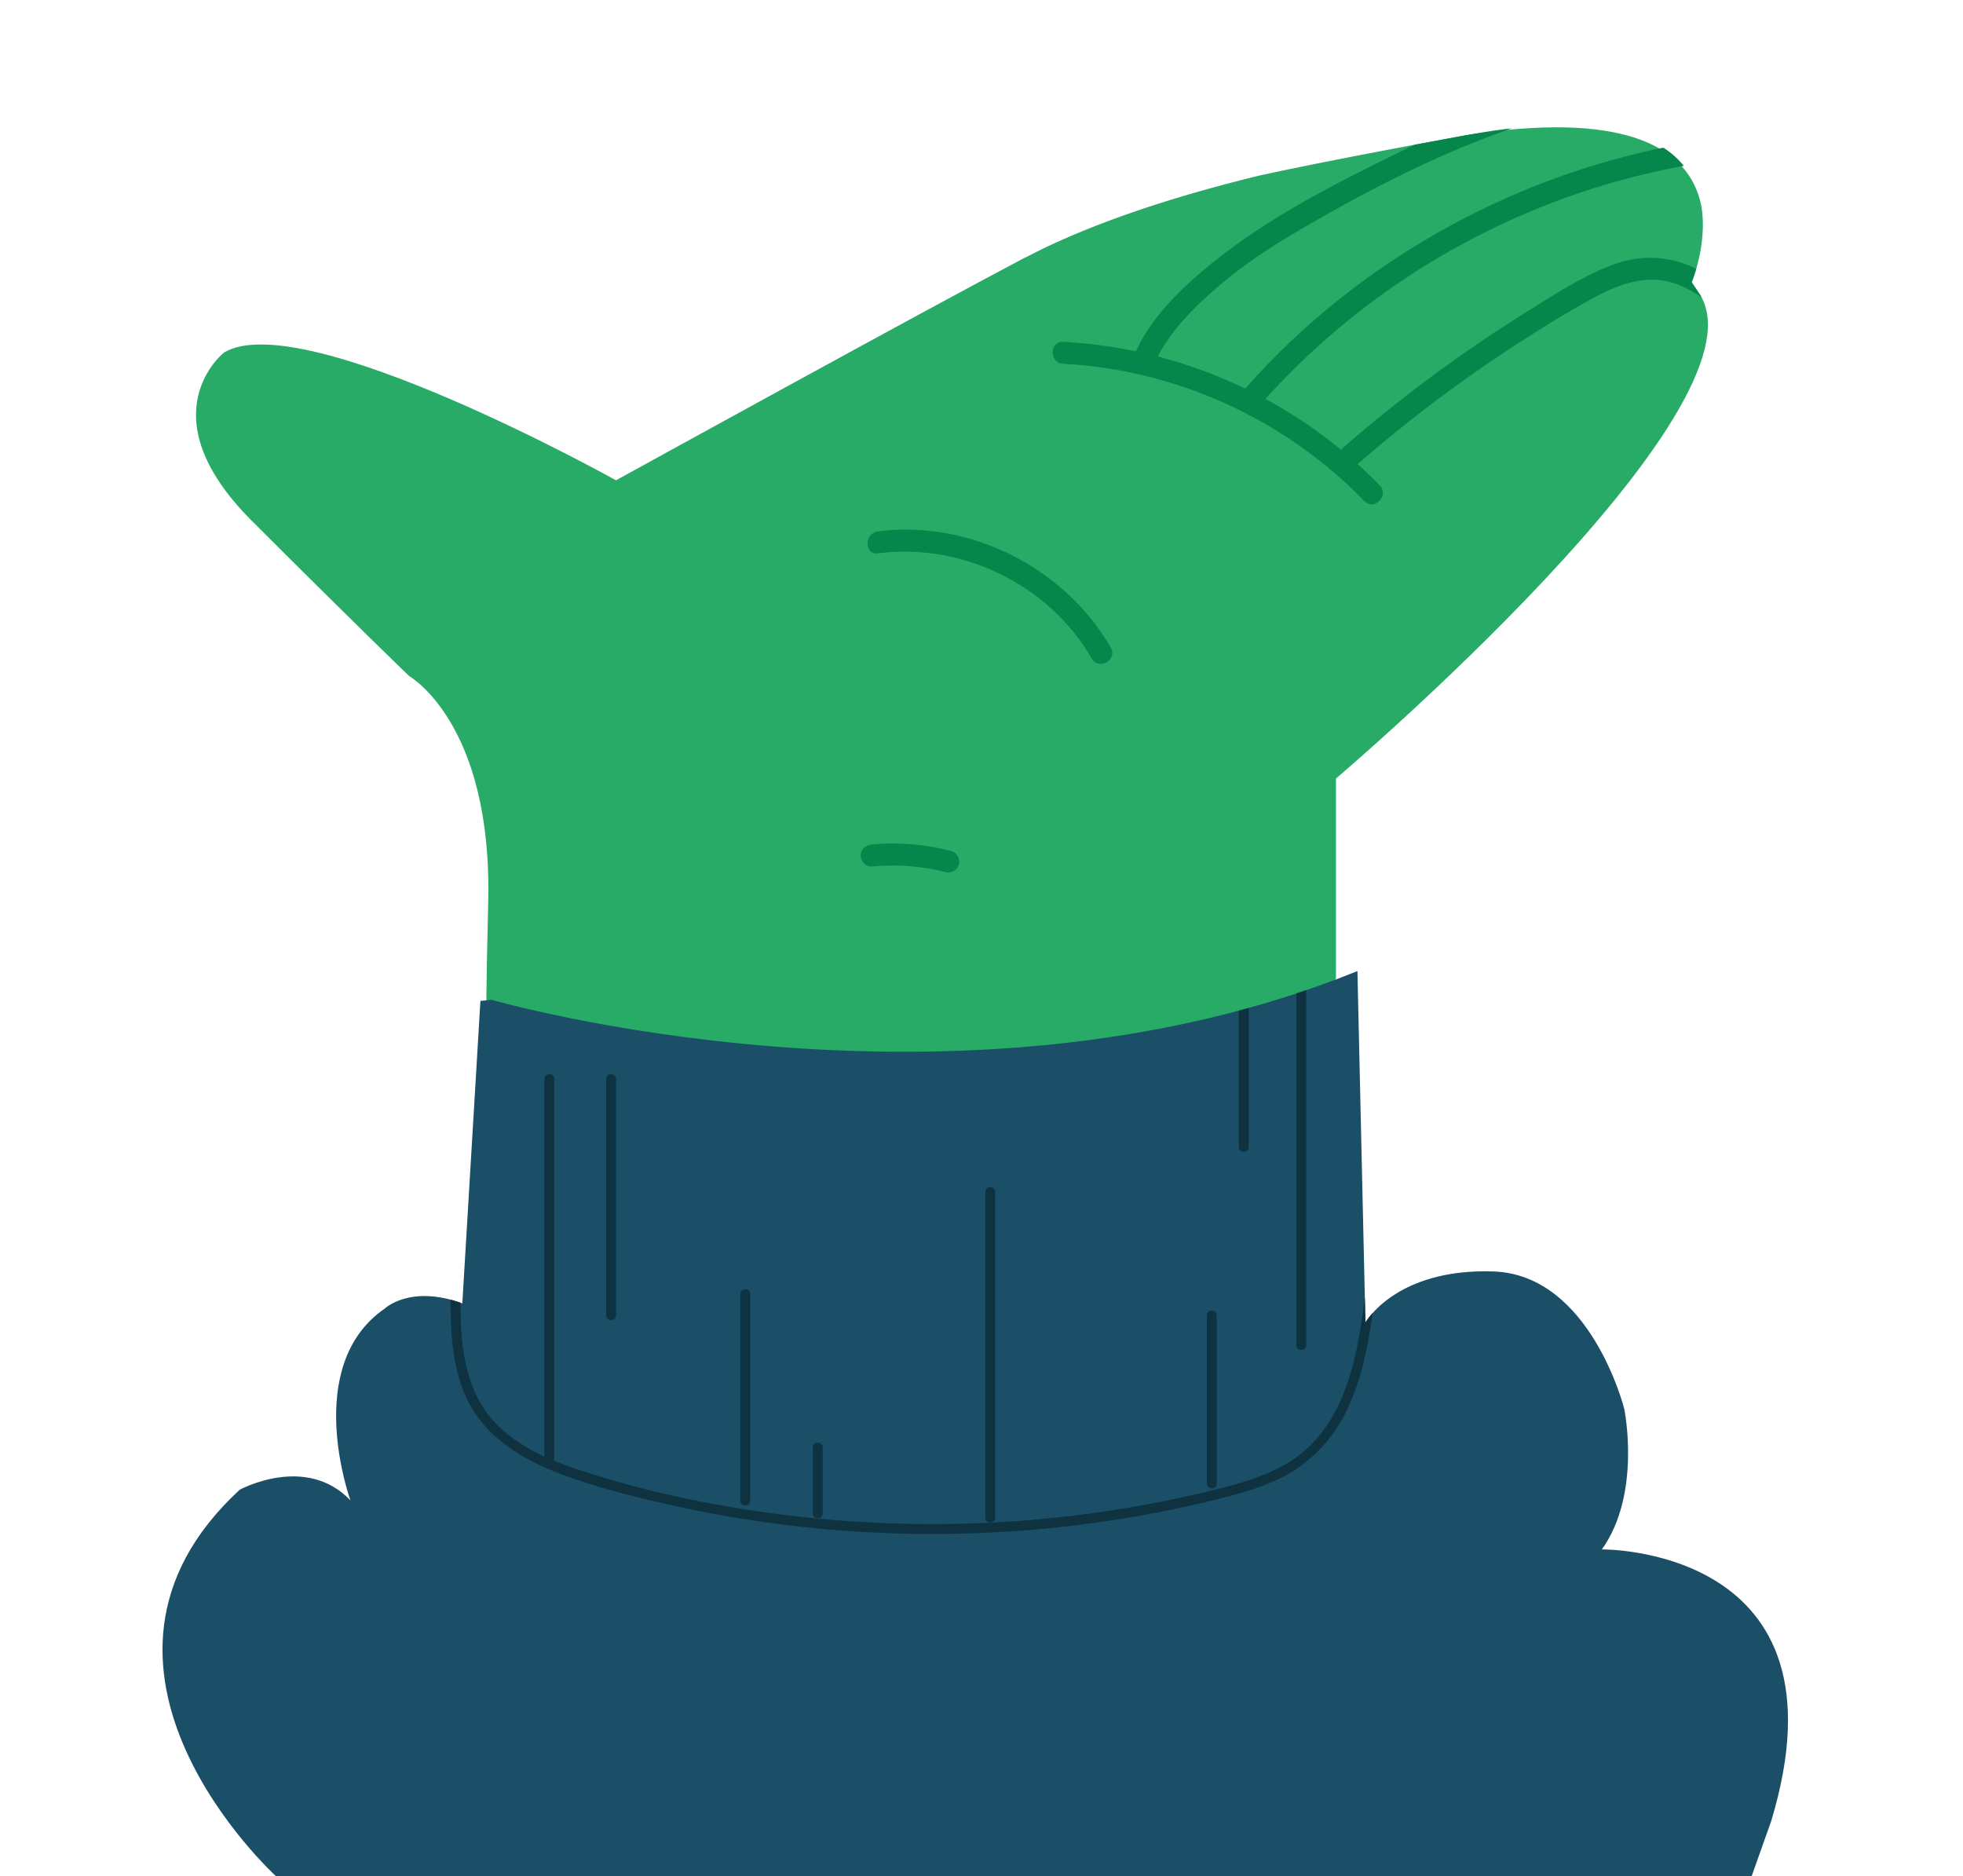 <?xml version="1.0" encoding="utf-8"?>
<!-- Generator: Adobe Illustrator 24.3.0, SVG Export Plug-In . SVG Version: 6.00 Build 0)  -->
<svg version="1.1" id="Layer_1" xmlns="http://www.w3.org/2000/svg" xmlns:xlink="http://www.w3.org/1999/xlink" x="0px" y="0px"
	 viewBox="0 0 595.28 568.89" style="enable-background:new 0 0 595.28 568.89;" xml:space="preserve">
<style type="text/css">
	.st0{clip-path:url(#SVGID_2_);}
	.st1{fill:#27AB67;}
	.st2{fill:#06864A;}
	.st3{clip-path:url(#SVGID_4_);fill:#1B4F67;}
	.st4{clip-path:url(#SVGID_4_);}
	.st5{fill:#0E3240;}
</style>
<g>
	<g>
		<g>
			<defs>
				<path id="SVGID_1_" d="M405.13,296.79v-60.72c0,0,131.77-111.75,110.46-146.63L513,85.57c0,0,26.48-62.01-68.47-44.57
					s-101.6,21.02-134.36,37.46c-31.39,15.76-123.37,67.18-123.37,67.18S91.85,92.67,67.95,106.88c0,0-23.9,18.73,8.4,51.03
					s47.8,47.15,47.8,47.15s25.19,14.21,23.9,68.47c-1.29,54.26,0,31.65,0,31.65l46.51,100.12l142.11,4.52L405.13,296.79z"/>
			</defs>
			<clipPath id="SVGID_2_">
				<use xlink:href="#SVGID_1_"  style="overflow:visible;"/>
			</clipPath>
			<g class="st0">
				<path class="st1" d="M405.13,296.79v-60.72c0,0,131.77-111.75,110.46-146.63L513,85.57c0,0,26.91-59.47-68.47-44.57
					c-57.75,9.02-103.5,21.23-134.36,37.46C279.1,94.81,186.8,145.64,186.8,145.64S91.85,92.67,67.95,106.88
					c0,0-23.9,18.73,8.4,51.03s47.8,47.15,47.8,47.15s25.19,14.21,23.9,68.47c-1.29,54.26,0,31.65,0,31.65l46.51,100.12l142.11,4.52
					L405.13,296.79z"/>
			</g>
			<g class="st0">
				<path class="st2" d="M266.26,167.78c25.59-3.28,51.91,9.51,64.82,31.92c2.14,3.71,7.9,0.36,5.75-3.36
					c-13.97-24.24-42.76-38.78-70.58-35.22C262.07,161.66,262.02,168.33,266.26,167.78L266.26,167.78z"/>
			</g>
			<g class="st0">
				<path class="st2" d="M412.13,140.34c14.8-12.85,30.46-24.68,46.89-35.38c8.14-5.3,16.44-10.46,25-15.05
					c8.02-4.3,16.61-7.04,25.42-3.39c8.65,3.58,15.28,11.09,21.33,17.95c2.84,3.22,7.54-1.51,4.71-4.71
					c-5.89-6.68-12.2-13.47-20.13-17.75c-8.49-4.58-17.82-5.03-26.8-1.54c-9.5,3.7-18.32,9.53-26.93,14.93
					c-8.99,5.64-17.77,11.62-26.32,17.91c-9.59,7.06-18.89,14.51-27.88,22.32C404.18,138.45,408.91,143.14,412.13,140.34
					L412.13,140.34z"/>
			</g>
			<g class="st0">
				<path class="st2" d="M322.44,110.32c34.34,1.77,67.37,16.9,91.27,41.59c2.99,3.09,7.69-1.63,4.71-4.71
					c-25.14-25.97-59.9-41.68-95.98-43.54C318.16,103.43,318.17,110.1,322.44,110.32L322.44,110.32z"/>
			</g>
			<g class="st0">
				<path class="st2" d="M382.19,122.71c30.69-34.88,72.25-59.52,117.46-70.14c12.65-2.97,25.51-4.8,38.49-5.47
					c4.27-0.22,4.29-6.88,0-6.66c-47.59,2.47-93.73,20.17-131.15,49.61c-10.67,8.39-20.55,17.76-29.52,27.95
					C374.65,121.21,379.35,125.94,382.19,122.71L382.19,122.71z"/>
			</g>
			<g class="st0">
				<path class="st2" d="M350.09,110.16c4.12-9.29,12.09-17.11,19.72-23.63c7.69-6.57,16.21-12.1,24.94-17.18
					c18.71-10.89,38.34-21.13,58.67-28.64c11.74-4.34,23.91-7.68,36.36-9.14c4.21-0.49,4.26-7.16,0-6.66
					c-23.14,2.72-44.87,11.17-65.68,21.35c-19.45,9.52-39.27,19.6-56.2,33.24c-9.07,7.31-18.77,16.48-23.57,27.3
					C342.62,110.69,348.36,114.08,350.09,110.16L350.09,110.16z"/>
			</g>
		</g>
	</g>
	<g>
		<path class="st2" d="M264.32,262.74c7.54-0.72,15.04-0.17,22.36,1.72c1.74,0.45,3.62-0.57,4.1-2.33c0.47-1.72-0.58-3.65-2.33-4.1
			c-7.86-2.03-16.05-2.73-24.13-1.96c-1.79,0.17-3.33,1.41-3.33,3.33C260.99,261.08,262.52,262.91,264.32,262.74L264.32,262.74z"/>
	</g>
</g>
<g>
	<defs>
		<path id="SVGID_3_" d="M149.07,303.17c0,0,140.98,40.69,262.57-8.72l2.42,106.58c0,0,9.2-16.47,38.76-15.5
			s39.73,41.66,39.73,41.66s5.33,25.68-6.78,42.63c0,0,76.54-0.97,51.35,82.36l-5.93,16.71H83.67c0,0-69.44-63.22-10.98-117.16
			c0,0,20.02-10.98,33.59,3.23c0,0-14.86-40.69,10.34-58.13c0,0,7.75-7.43,23.58-1.61l5.49-91.72L149.07,303.17z"/>
	</defs>
	<clipPath id="SVGID_4_">
		<use xlink:href="#SVGID_3_"  style="overflow:visible;"/>
	</clipPath>
	<path class="st3" d="M149.07,303.17c0,0,140.98,40.69,262.57-8.72l2.42,106.58c0,0,9.2-16.47,38.76-15.5s39.73,41.66,39.73,41.66
		s5.33,25.68-6.78,42.63c0,0,76.54-0.97,51.35,82.36l-5.93,16.71H83.67c0,0-69.44-63.22-10.98-117.16c0,0,20.02-10.98,33.59,3.23
		c0,0-14.86-40.69,10.34-58.13c0,0,7.75-7.43,23.58-1.61l5.49-91.72L149.07,303.17z"/>
	<g class="st4">
		<g>
			<path class="st5" d="M136.65,393.04c-0.07,11.17,0.41,23,5.9,33.02c5.11,9.31,14.18,15.31,23.74,19.37
				c10.83,4.59,22.46,7.51,33.88,10.19c12.34,2.9,24.84,5.12,37.42,6.7c25.23,3.18,50.8,3.67,76.14,1.48
				c12.63-1.09,25.21-2.85,37.65-5.26c6.24-1.21,12.45-2.59,18.62-4.14c5.72-1.44,11.4-3.05,16.79-5.47
				c9.73-4.37,17.11-11.83,21.7-21.43c4.43-9.27,6.42-19.47,7.81-29.58c0.34-2.46,0.64-4.93,0.94-7.4c0.23-1.91-2.78-1.9-3,0
				c-2.22,18.87-5.49,41.52-22.96,52.62c-4.82,3.06-10.19,5.05-15.64,6.64c-5.67,1.66-11.44,3-17.22,4.25
				c-12.12,2.64-24.39,4.64-36.73,5.99c-24.51,2.67-49.3,2.81-73.85,0.44c-24.17-2.34-48.41-6.97-71.52-14.5
				c-9.51-3.1-19.24-7.22-26.24-14.62c-7.65-8.1-9.85-19.16-10.32-29.94c-0.12-2.78-0.14-5.57-0.12-8.35
				C139.66,391.11,136.66,391.11,136.65,393.04L136.65,393.04z"/>
		</g>
	</g>
	<g class="st4">
		<g>
			<path class="st5" d="M165.09,327.15c0,29.83,0,59.65,0,89.48c0,8.5,0,17,0,25.49c0,1.93,3,1.93,3,0c0-29.83,0-59.65,0-89.48
				c0-8.5,0-17,0-25.49C168.09,325.22,165.09,325.21,165.09,327.15L165.09,327.15z"/>
		</g>
	</g>
	<g class="st4">
		<g>
			<path class="st5" d="M183.82,327.15c0,18.59,0,37.18,0,55.77c0,5.31,0,10.62,0,15.93c0,1.93,3,1.93,3,0c0-18.59,0-37.18,0-55.77
				c0-5.31,0-10.62,0-15.93C186.82,325.22,183.82,325.21,183.82,327.15L183.82,327.15z"/>
		</g>
	</g>
	<g class="st4">
		<g>
			<path class="st5" d="M224.52,392.39c0,20.89,0,41.77,0,62.66c0,1.93,3,1.93,3,0c0-20.89,0-41.77,0-62.66
				C227.52,390.46,224.52,390.45,224.52,392.39L224.52,392.39z"/>
		</g>
	</g>
	<g class="st4">
		<g>
			<path class="st5" d="M246.48,438.89c0,6.67,0,13.35,0,20.02c0,1.93,3,1.93,3,0c0-6.67,0-13.35,0-20.02
				C249.48,436.96,246.48,436.96,246.48,438.89L246.48,438.89z"/>
		</g>
	</g>
	<g class="st4">
		<g>
			<path class="st5" d="M298.8,361.38c0,25.62,0,51.24,0,76.87c0,7.32,0,14.64,0,21.96c0,1.93,3,1.93,3,0c0-25.62,0-51.24,0-76.87
				c0-7.32,0-14.64,0-21.96C301.8,359.45,298.8,359.45,298.8,361.38L298.8,361.38z"/>
		</g>
	</g>
	<g class="st4">
		<g>
			<path class="st5" d="M365.98,398.85c0,17.01,0,34.02,0,51.03c0,1.93,3,1.93,3,0c0-17.01,0-34.02,0-51.03
				C368.98,396.92,365.98,396.91,365.98,398.85L365.98,398.85z"/>
		</g>
	</g>
	<g class="st4">
		<g>
			<path class="st5" d="M375.67,301.31c0,15.5,0,31.01,0,46.51c0,1.93,3,1.93,3,0c0-15.5,0-31.01,0-46.51
				C378.67,299.38,375.67,299.38,375.67,301.31L375.67,301.31z"/>
		</g>
	</g>
	<g class="st4">
		<g>
			<path class="st5" d="M393.11,300.02c0,28.05,0,56.1,0,84.15c0,7.91,0,15.81,0,23.72c0,1.93,3,1.93,3,0c0-28.05,0-56.1,0-84.15
				c0-7.91,0-15.81,0-23.72C396.11,298.09,393.11,298.08,393.11,300.02L393.11,300.02z"/>
		</g>
	</g>
</g>
</svg>
